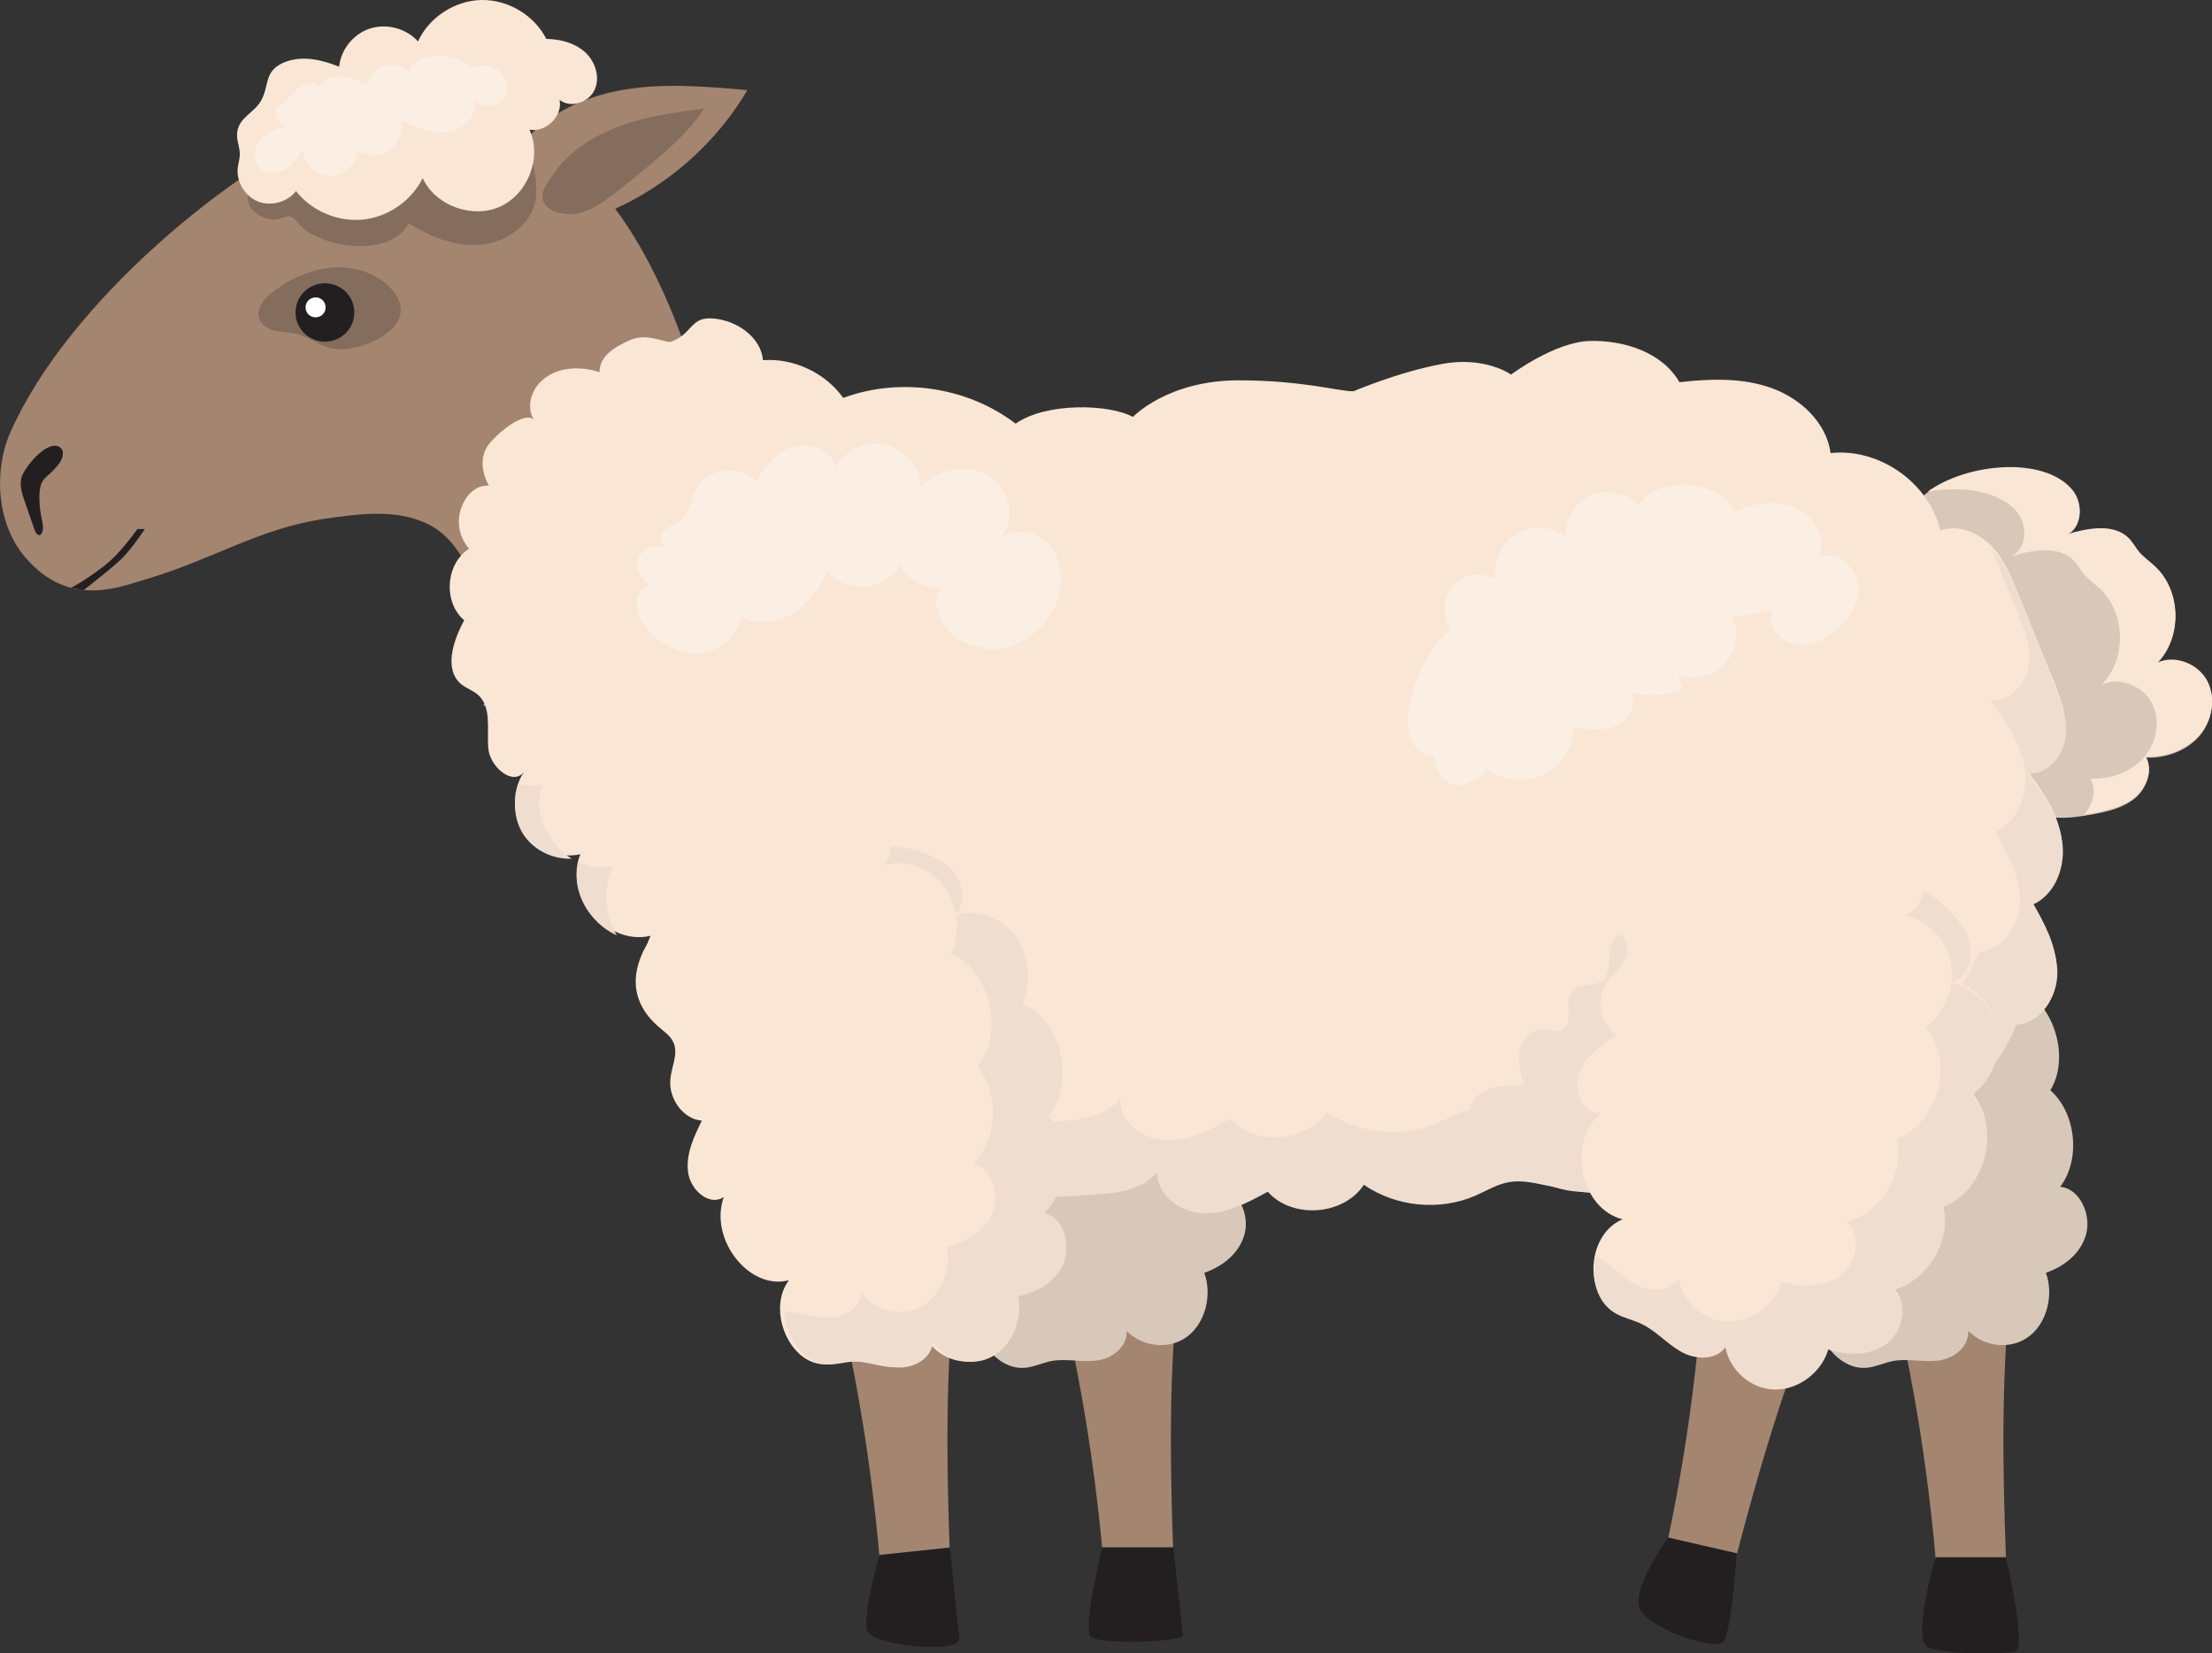 <svg width="95" height="71" viewBox="0 0 95 71" fill="none" xmlns="http://www.w3.org/2000/svg">
<rect x="0" y="0" width="95" height="71" fill="#333333" stroke="none"/>
<g clip-path="url(#clip0_1_3065)">
<path d="M88.979 21.057C89.46 21.624 89.44 22.629 88.779 22.977C89.68 22.708 90.802 22.5 91.444 23.176C91.604 23.345 91.724 23.564 91.874 23.753C92.065 23.982 92.325 24.161 92.546 24.36C93.678 25.414 93.718 27.393 92.636 28.497C93.397 28.139 94.399 28.537 94.79 29.283C95.18 30.029 95 31.004 94.439 31.631C93.878 32.257 93.006 32.566 92.155 32.536C92.475 33.103 92.185 33.869 91.684 34.286C91.173 34.704 90.502 34.853 89.851 34.973C88.849 35.162 87.697 35.271 86.936 34.615C86.535 34.267 86.304 33.759 85.914 33.421C85.132 32.745 83.91 32.824 83.079 32.208C82.588 31.849 82.297 31.282 82.067 30.726C81.075 28.328 80.554 24.389 81.967 22.002C83.069 20.122 87.497 19.326 88.979 21.057Z" fill="#D8C8BA"/>
<path d="M94.8 29.243C94.409 28.497 93.407 28.099 92.646 28.458C93.728 27.363 93.688 25.374 92.556 24.32C92.335 24.111 92.085 23.942 91.884 23.713C91.734 23.534 91.614 23.315 91.454 23.136C90.812 22.46 89.691 22.669 88.789 22.937C89.45 22.589 89.47 21.584 88.989 21.017C87.757 19.575 84.481 19.884 82.778 21.117C84.261 20.848 85.834 21.067 86.605 21.962C87.086 22.529 87.066 23.534 86.405 23.882C87.306 23.613 88.428 23.405 89.069 24.081C89.23 24.25 89.35 24.469 89.5 24.658C89.691 24.887 89.951 25.066 90.171 25.265C91.303 26.319 91.344 28.298 90.261 29.402C91.023 29.044 92.025 29.442 92.415 30.188C92.806 30.934 92.626 31.909 92.065 32.536C91.504 33.162 90.632 33.471 89.781 33.441C90.061 33.928 89.881 34.555 89.51 34.983C89.63 34.963 89.741 34.943 89.851 34.923C90.502 34.804 91.173 34.645 91.684 34.237C92.195 33.819 92.486 33.063 92.155 32.486C93.006 32.516 93.878 32.208 94.439 31.581C95 30.964 95.19 29.989 94.8 29.243Z" fill="#F9E6D5"/>
<path d="M45.261 54.399C46.453 59.104 47.205 63.918 47.515 68.762C48.517 68.752 49.509 68.852 50.48 69.07C50.29 64.316 50.1 59.541 50.651 54.827C50.831 53.275 51.011 51.474 49.889 50.39C48.917 49.455 47.194 49.535 46.183 50.43C45.171 51.325 44.86 52.857 45.261 54.15C45.131 53.673 44.99 53.185 44.86 52.708L45.261 54.399Z" fill="#A48570"/>
<path d="M81.015 54.399C82.207 59.104 82.959 63.918 83.269 68.762C84.271 68.752 85.263 68.852 86.234 69.07C86.044 64.316 85.854 59.541 86.405 54.827C86.585 53.275 86.765 51.474 85.643 50.39C84.671 49.455 82.948 49.535 81.937 50.43C80.925 51.325 80.614 52.857 81.015 54.15C80.885 53.673 80.745 53.185 80.614 52.708L81.015 54.399Z" fill="#A48570"/>
<path d="M34.902 45.367C35.193 45.556 35.524 45.695 35.704 46.014C35.954 46.461 35.754 47.028 35.774 47.545C35.804 48.411 36.586 49.187 37.367 49.127C37.126 49.863 36.886 50.659 37.106 51.415C37.327 52.171 38.228 52.728 38.779 52.24C38.399 54.12 40.442 56.07 42.065 55.373C41.294 56.776 42.626 58.954 44.109 58.726C44.459 58.676 44.8 58.517 45.151 58.447C45.782 58.328 46.443 58.507 47.084 58.427C47.725 58.358 48.417 57.87 48.387 57.154C49.088 57.86 50.23 57.97 50.991 57.393C51.753 56.826 52.073 55.632 51.722 54.657C52.494 54.389 53.235 53.832 53.456 52.976C53.676 52.121 53.145 51.017 52.334 50.967C53.225 49.803 53.025 47.804 51.913 46.819C52.885 45.218 51.863 42.612 50.11 42.224C50.39 41.229 50.08 40.056 49.368 39.349C48.657 38.643 47.565 38.434 46.704 38.852C47.064 38.355 46.874 37.559 46.443 37.111C46.012 36.664 45.411 36.495 44.83 36.375C43.548 36.127 41.815 36.465 41.725 37.877C41.414 37.161 40.633 36.813 39.921 36.853C39.21 36.883 38.559 37.231 37.928 37.559C36.085 38.553 31.476 43.089 34.902 45.367Z" fill="#D8C8BA"/>
<path d="M71.047 45.367C71.338 45.556 71.668 45.695 71.849 46.014C72.099 46.461 71.899 47.028 71.919 47.545C71.949 48.411 72.73 49.187 73.512 49.127C73.271 49.863 73.031 50.659 73.251 51.415C73.472 52.171 74.373 52.728 74.924 52.24C74.543 54.12 76.587 56.07 78.21 55.373C77.439 56.776 78.771 58.954 80.254 58.726C80.604 58.676 80.945 58.517 81.296 58.447C81.927 58.328 82.588 58.507 83.229 58.427C83.87 58.358 84.561 57.87 84.531 57.154C85.233 57.86 86.375 57.97 87.136 57.393C87.897 56.826 88.218 55.632 87.867 54.657C88.639 54.389 89.38 53.832 89.6 52.976C89.821 52.121 89.29 51.017 88.478 50.967C89.37 49.803 89.17 47.804 88.058 46.819C89.029 45.218 88.007 42.612 86.254 42.224C86.535 41.229 86.224 40.056 85.513 39.349C84.802 38.643 83.71 38.434 82.848 38.852C83.209 38.355 83.019 37.559 82.588 37.111C82.157 36.664 81.556 36.495 80.975 36.375C79.693 36.127 77.96 36.465 77.869 37.877C77.559 37.161 76.777 36.813 76.066 36.853C75.355 36.883 74.704 37.231 74.073 37.559C72.239 38.553 67.631 43.089 71.047 45.367Z" fill="#D8C8BA"/>
<path d="M35.664 54.399C36.856 59.104 37.607 63.918 37.918 68.762C38.92 68.752 39.911 68.852 40.883 69.07C40.693 64.316 40.502 59.541 41.053 54.827C41.234 53.275 41.414 51.474 40.292 50.39C39.32 49.455 37.597 49.535 36.585 50.43C35.574 51.325 35.263 52.857 35.664 54.15C35.533 53.673 35.393 53.185 35.263 52.708L35.664 54.399Z" fill="#A48570"/>
<path d="M73.241 53.533C73.011 58.377 72.34 63.212 71.228 67.936C72.189 68.205 73.111 68.593 73.982 69.08C75.174 64.475 76.377 59.85 78.29 55.483C78.911 54.051 79.612 52.38 78.841 51.017C78.18 49.843 76.517 49.425 75.285 49.992C74.052 50.559 73.311 51.942 73.321 53.285C73.331 52.787 73.351 52.28 73.361 51.783L73.241 53.533Z" fill="#A48570"/>
<path d="M13.925 22.281C11.11 22.698 9.206 24.002 6.261 24.877C5.61 25.066 4.648 25.444 3.586 25.334C2.755 25.255 1.873 24.877 1.042 23.882C-0.13 22.47 -0.291 20.232 0.451 18.551C2.915 12.98 10.028 7.132 14.636 5.242C18.473 3.67 21.589 4.317 25.285 7.689C27.76 9.947 29.944 15.368 30.354 18.68C30.485 19.695 30.535 20.759 30.194 21.724C29.813 22.808 28.972 23.673 28.04 24.36C26.097 25.802 22.671 27.115 20.727 25.125C19.876 24.25 19.635 23.146 18.423 22.529C17.041 21.823 15.387 22.072 13.925 22.281Z" fill="#A48570"/>
<path d="M20.146 23.564C19.134 24.21 19.024 25.861 19.936 26.637C19.455 27.523 19.044 28.776 19.835 29.403C20.046 29.562 20.306 29.651 20.507 29.82C21.128 30.338 20.907 31.302 20.968 32.108C21.018 32.914 22.019 33.779 22.51 33.143C21.989 33.898 21.979 34.973 22.5 35.729C23.021 36.485 24.023 36.883 24.925 36.684C24.193 38.434 26.077 40.633 27.94 40.185C27.379 41.368 27.66 42.89 28.601 43.815C29.543 44.74 31.076 44.989 32.268 44.422C31.797 45.397 31.977 46.64 32.688 47.456C33.41 48.272 34.632 48.6 35.664 48.262C35.574 49.306 36.365 50.35 37.397 50.569C38.138 50.728 38.92 50.5 39.651 50.649C40.222 50.768 40.723 51.096 41.284 51.236C41.845 51.375 42.566 51.236 42.787 50.709C43.277 51.325 44.209 51.335 45.001 51.285C45.632 51.246 46.273 51.206 46.904 51.166C47.926 51.106 49.068 50.967 49.689 50.161C49.609 51.146 50.641 51.932 51.632 51.962C52.624 52.002 53.546 51.514 54.417 51.037C55.469 52.22 57.673 52.061 58.545 50.738C59.917 51.683 61.781 51.872 63.313 51.216C63.814 50.997 64.285 50.699 64.816 50.619C65.307 50.539 65.808 50.649 66.299 50.748C67.411 50.987 68.563 51.226 69.695 51.067C70.827 50.907 71.959 50.281 72.4 49.236C74.634 50.49 77.659 50.181 79.592 48.51C82.578 48.58 85.503 46.64 86.565 43.865C87.617 43.806 88.338 42.672 88.328 41.627C88.318 40.583 87.787 39.618 87.266 38.713C88.268 38.265 88.709 37.022 88.528 35.947C88.358 34.873 87.707 33.938 87.046 33.063C87.867 33.172 88.579 32.377 88.689 31.561C88.799 30.745 88.488 29.94 88.178 29.184C87.677 27.96 87.176 26.737 86.685 25.513C86.385 24.777 86.074 24.011 85.513 23.434C84.952 22.858 84.091 22.509 83.329 22.778C82.858 20.739 80.714 19.227 78.621 19.456C78.44 18.143 77.328 17.108 76.076 16.661C74.824 16.213 73.451 16.263 72.129 16.412C71.388 15.129 69.755 14.602 68.272 14.642C66.779 14.681 64.896 16.084 64.896 16.084C64.896 16.084 63.784 15.288 61.951 15.626C60.057 15.974 58.134 16.8 58.134 16.8C57.583 16.83 55.99 16.332 53.195 16.332C50.14 16.332 48.657 17.904 48.657 17.904C47.635 17.347 44.94 17.267 43.618 18.193C41.554 16.611 38.649 16.183 36.215 17.088C35.453 16.014 34.091 15.368 32.769 15.467C32.678 14.473 31.647 13.766 30.645 13.677C29.643 13.587 29.773 14.303 28.842 14.671C28.611 14.761 27.81 14.264 27.038 14.612C26.297 14.95 25.746 15.328 25.746 15.984C25.746 15.984 24.213 15.408 23.201 16.412C22.771 16.84 22.61 17.566 22.951 18.063C22.671 17.655 21.699 18.282 21.078 18.978C20.336 19.794 20.998 20.858 20.998 20.858C20.026 20.749 19.154 22.41 20.146 23.564Z" fill="#F9E6D5"/>
<path d="M20.907 30.149C20.867 30.208 20.817 30.248 20.767 30.278C20.777 30.298 20.787 30.318 20.797 30.328C20.827 30.278 20.867 30.208 20.907 30.149Z" fill="#EFDDD0"/>
<path d="M23.322 33.69C22.991 33.759 22.64 33.759 22.3 33.68C22.009 34.386 22.07 35.231 22.5 35.868C22.951 36.525 23.762 36.912 24.554 36.873C23.502 36.226 22.831 34.853 23.322 33.69Z" fill="#EFDDD0"/>
<path d="M88.709 31.69C88.819 30.875 88.508 30.069 88.198 29.313C87.697 28.09 87.196 26.866 86.705 25.643C86.405 24.907 86.094 24.141 85.533 23.564C85.894 24.439 86.244 25.314 86.605 26.19C86.915 26.956 87.236 27.761 87.116 28.567C87.006 29.383 86.294 30.178 85.473 30.069C86.134 30.944 86.775 31.879 86.956 32.954C87.126 34.028 86.695 35.281 85.693 35.719C86.214 36.624 86.745 37.589 86.755 38.633C86.765 39.678 86.044 40.812 84.992 40.871C83.93 43.636 80.995 45.586 78.02 45.516C76.086 47.187 73.061 47.496 70.827 46.242C70.376 47.287 69.244 47.913 68.122 48.073C66.99 48.232 65.848 47.993 64.726 47.754C64.235 47.645 63.734 47.545 63.243 47.625C62.712 47.715 62.231 48.013 61.74 48.222C60.208 48.878 58.344 48.699 56.972 47.744C56.1 49.067 53.907 49.227 52.845 48.043C51.973 48.52 51.051 49.008 50.06 48.968C49.068 48.928 48.036 48.152 48.116 47.167C47.495 47.973 46.353 48.102 45.331 48.172C44.7 48.212 44.059 48.252 43.428 48.291C42.636 48.341 41.705 48.341 41.214 47.715C40.993 48.252 40.272 48.381 39.711 48.242C39.15 48.102 38.639 47.774 38.078 47.655C37.337 47.506 36.555 47.734 35.824 47.575C34.792 47.356 34.001 46.312 34.091 45.268C33.44 45.477 32.729 45.427 32.097 45.158C31.917 46.004 32.148 46.939 32.718 47.595C33.44 48.411 34.662 48.739 35.694 48.401C35.604 49.445 36.395 50.49 37.427 50.709C38.168 50.868 38.95 50.639 39.681 50.788C40.252 50.907 40.753 51.236 41.314 51.375C41.875 51.514 42.596 51.375 42.817 50.848C43.307 51.465 44.239 51.474 45.031 51.425C45.662 51.385 46.303 51.345 46.934 51.305C47.956 51.246 49.098 51.106 49.719 50.301C49.639 51.285 50.671 52.071 51.662 52.101C52.654 52.141 53.576 51.654 54.447 51.176C55.499 52.36 57.703 52.201 58.575 50.878C59.947 51.823 61.811 52.012 63.343 51.355C63.844 51.136 64.315 50.838 64.846 50.758C65.337 50.679 65.838 50.788 66.329 50.888C67.441 51.126 68.593 51.365 69.725 51.206C70.857 51.047 71.989 50.42 72.43 49.376C74.664 50.629 77.689 50.321 79.623 48.65C82.608 48.719 85.533 46.78 86.595 44.004C87.647 43.945 88.368 42.811 88.358 41.766C88.348 40.722 87.817 39.757 87.296 38.852C88.298 38.404 88.739 37.161 88.558 36.087C88.388 35.013 87.737 34.078 87.076 33.202C87.877 33.302 88.599 32.506 88.709 31.69Z" fill="#EFDDD0"/>
<path d="M26.327 37.191C25.816 37.31 25.305 37.241 24.855 37.022C24.484 38.255 25.325 39.648 26.487 40.165C25.977 39.28 25.886 38.136 26.327 37.191Z" fill="#EFDDD0"/>
<path d="M31.076 44.462C30.354 43.646 30.184 42.403 30.655 41.428C29.723 41.876 28.571 41.806 27.669 41.319C27.579 42.274 27.91 43.278 28.601 43.955C29.343 44.681 30.444 44.989 31.466 44.81C31.326 44.711 31.196 44.591 31.076 44.462Z" fill="#EFDDD0"/>
<path d="M28.241 44.054C28.491 44.283 28.811 44.472 28.942 44.81C29.122 45.288 28.842 45.815 28.791 46.332C28.701 47.197 29.363 48.073 30.144 48.122C29.803 48.809 29.443 49.565 29.553 50.35C29.663 51.126 30.474 51.813 31.086 51.405C30.434 53.205 32.178 55.433 33.881 54.976C32.919 56.259 33.911 58.596 35.423 58.586C35.784 58.586 36.135 58.477 36.495 58.457C37.136 58.427 37.768 58.696 38.419 58.716C39.06 58.736 39.821 58.358 39.891 57.642C40.482 58.437 41.594 58.706 42.436 58.248C43.277 57.791 43.768 56.657 43.558 55.652C44.359 55.493 45.171 55.045 45.511 54.24C45.852 53.424 45.491 52.25 44.69 52.091C45.742 51.067 45.832 49.057 44.87 47.923C46.062 46.471 45.421 43.746 43.748 43.119C44.169 42.174 44.029 40.971 43.428 40.175C42.817 39.369 41.775 39.011 40.863 39.3C41.294 38.862 41.224 38.046 40.853 37.539C40.492 37.032 39.921 36.773 39.36 36.584C38.128 36.157 36.355 36.246 36.065 37.629C35.864 36.883 35.133 36.425 34.432 36.355C33.73 36.286 33.029 36.534 32.358 36.773C30.404 37.479 25.185 41.319 28.241 44.054Z" fill="#F9E6D5"/>
<path d="M37.968 37.161C38.88 36.873 39.922 37.231 40.532 38.036C40.803 38.394 40.973 38.822 41.053 39.28C41.454 38.832 41.384 38.036 41.023 37.539C40.663 37.032 40.092 36.773 39.531 36.584C39.14 36.445 38.699 36.365 38.269 36.355C38.258 36.654 38.168 36.952 37.968 37.161Z" fill="#EFDDD0"/>
<path d="M44.85 52.091C45.902 51.067 45.992 49.057 45.031 47.923C46.223 46.471 45.582 43.746 43.909 43.119C44.329 42.174 44.189 40.971 43.588 40.175C42.987 39.379 41.955 39.021 41.053 39.3C41.144 39.867 41.084 40.473 40.853 40.991C42.526 41.617 43.157 44.343 41.975 45.795C42.937 46.929 42.847 48.938 41.795 49.963C42.596 50.122 42.957 51.295 42.616 52.111C42.276 52.927 41.454 53.374 40.663 53.523C40.873 54.538 40.382 55.672 39.541 56.12C38.699 56.577 37.587 56.309 36.996 55.513C36.926 56.219 36.165 56.607 35.524 56.587C34.903 56.567 34.301 56.319 33.68 56.328C33.74 57.453 34.542 58.606 35.594 58.596C35.954 58.596 36.305 58.487 36.666 58.467C37.307 58.437 37.938 58.706 38.589 58.726C39.23 58.745 39.992 58.368 40.062 57.651C40.653 58.447 41.765 58.716 42.606 58.258C43.448 57.801 43.939 56.667 43.728 55.662C44.53 55.503 45.341 55.055 45.682 54.25C46.012 53.424 45.652 52.25 44.85 52.091Z" fill="#EFDDD0"/>
<path d="M26.538 3.899C28.361 3.541 30.244 3.71 32.097 3.869C30.575 6.455 28.1 8.465 25.255 9.429C24.564 9.658 23.813 9.837 23.121 9.628C21.198 9.061 21.599 7.102 22.61 5.968C23.602 4.854 25.075 4.187 26.538 3.899Z" fill="#A48570"/>
<path d="M26.207 5.58C27.479 5.033 28.872 4.844 30.244 4.655C29.683 5.52 28.912 6.237 28.12 6.903C27.549 7.39 26.958 7.868 26.367 8.325C25.886 8.693 25.375 9.061 24.774 9.171C24.334 9.25 23.652 9.151 23.382 8.743C23.121 8.355 23.492 7.868 23.723 7.54C24.314 6.644 25.235 5.998 26.207 5.58Z" fill="#846D5C"/>
<path d="M15.468 10.563C16.279 10.563 17.221 10.315 17.541 9.579C18.463 10.155 19.525 10.603 20.607 10.514C21.689 10.434 22.781 9.698 22.991 8.634C23.061 8.295 23.031 7.937 22.991 7.589C22.931 7.132 22.821 6.674 22.61 6.256C22.26 5.56 21.629 5.023 20.918 4.695C20.206 4.367 19.415 4.227 18.633 4.187C16.54 4.088 14.426 4.745 12.743 5.978C12.021 6.505 10.95 7.331 10.679 8.226C10.559 8.654 10.719 8.982 11.09 9.221C11.3 9.36 11.551 9.429 11.801 9.429C12.021 9.429 12.322 9.25 12.492 9.3C12.653 9.35 12.933 9.758 13.104 9.877C13.314 10.026 13.554 10.146 13.795 10.245C14.316 10.464 14.897 10.563 15.468 10.563Z" fill="#846D5C"/>
<path d="M10.198 6.018C10.228 6.197 10.288 6.376 10.299 6.565C10.309 6.784 10.238 6.993 10.208 7.211C10.148 7.808 10.519 8.425 11.08 8.654C11.641 8.872 12.342 8.683 12.713 8.206C13.384 9.061 14.506 9.539 15.588 9.429C16.67 9.32 17.672 8.624 18.152 7.649C18.703 8.833 20.276 9.41 21.479 8.872C22.681 8.325 23.282 6.764 22.741 5.57C23.452 5.699 24.173 4.983 24.033 4.287C24.504 4.665 25.285 4.406 25.536 3.859C25.786 3.322 25.566 2.636 25.125 2.238C24.684 1.84 24.063 1.681 23.462 1.671C22.951 0.656 21.819 -0.02 20.677 -6.09415e-05C19.535 0.02 18.423 0.746 17.952 1.78C17.451 1.223 16.62 0.995 15.899 1.223C15.177 1.452 14.636 2.129 14.566 2.865C13.835 2.566 13.003 2.377 12.262 2.656C11.32 3.014 11.581 3.65 11.22 4.307C10.88 4.934 10.048 5.083 10.198 6.018Z" fill="#F9E6D5"/>
<path d="M11.651 12.592C11.32 12.861 10.99 13.269 11.13 13.677C11.23 13.975 11.551 14.154 11.861 14.214C12.172 14.274 12.492 14.274 12.803 14.353C13.244 14.472 13.624 14.771 14.055 14.91C14.716 15.119 15.438 14.93 16.059 14.642C16.61 14.383 17.171 13.965 17.211 13.368C17.241 12.871 16.89 12.423 16.489 12.115C15.007 10.991 13.013 11.488 11.651 12.592Z" fill="#846D5C"/>
<path d="M15.217 13.418C15.217 14.114 14.656 14.671 13.955 14.671C13.254 14.671 12.693 14.114 12.693 13.418C12.693 12.722 13.254 12.165 13.955 12.165C14.656 12.165 15.217 12.722 15.217 13.418Z" fill="#231F20"/>
<path d="M13.985 13.199C13.985 13.438 13.795 13.627 13.554 13.627C13.314 13.627 13.123 13.438 13.123 13.199C13.123 12.961 13.314 12.772 13.554 12.772C13.785 12.762 13.985 12.961 13.985 13.199Z" fill="white"/>
<path d="M0.902 20.58C0.852 20.908 0.962 21.246 1.072 21.564C1.212 21.972 1.352 22.37 1.493 22.778C1.533 22.878 1.613 23.007 1.713 22.977C1.753 22.957 1.783 22.917 1.803 22.878C1.893 22.678 1.823 22.45 1.783 22.231C1.713 21.903 1.683 21.574 1.693 21.236C1.703 21.027 1.733 20.808 1.843 20.639C1.933 20.51 2.064 20.411 2.184 20.301C2.324 20.172 2.444 20.033 2.555 19.884C2.695 19.685 2.785 19.376 2.595 19.227C2.074 18.789 0.972 20.132 0.902 20.58Z" fill="#231F20"/>
<path d="M3.025 25.235C3.116 25.255 4.258 24.529 4.779 24.041C5.309 23.554 5.901 22.718 5.901 22.718H6.221C6.221 22.718 5.69 23.524 5.239 23.982C4.779 24.429 3.586 25.344 3.586 25.344L3.025 25.235Z" fill="#231F20"/>
<path d="M37.768 66.772C37.768 66.772 37.056 69.279 37.227 69.995C37.387 70.701 41.274 71.03 41.204 70.373C41.124 69.717 40.793 66.454 40.793 66.454L37.768 66.772Z" fill="#231F20"/>
<path d="M47.335 66.444C47.335 66.444 46.503 69.826 46.834 70.254C47.164 70.692 50.811 70.473 50.801 70.254C50.791 70.035 50.39 66.444 50.39 66.444H47.335Z" fill="#231F20"/>
<path d="M71.648 66.027C71.648 66.027 70.045 68.215 70.426 69.08C70.807 69.946 73.612 70.881 73.992 70.522C74.373 70.164 74.594 66.703 74.594 66.703L71.648 66.027Z" fill="#231F20"/>
<path d="M83.129 66.872C83.129 66.872 82.057 70.483 82.828 70.751C83.66 71.04 85.613 71.07 86.545 70.92C87.066 70.831 86.154 66.872 86.154 66.872H83.129Z" fill="#231F20"/>
<path d="M63.143 47.535C63.404 46.68 64.556 46.561 65.457 46.6C65.317 46.133 65.177 45.646 65.257 45.168C65.337 44.691 65.728 44.223 66.219 44.213C66.519 44.203 66.85 44.372 67.11 44.223C67.641 43.925 67.11 42.98 67.531 42.532C67.841 42.194 68.453 42.403 68.813 42.114C69.244 41.786 69.013 41.1 69.194 40.593C69.424 39.966 70.426 39.817 70.837 40.344C71.047 40.105 71.268 39.857 71.568 39.727C71.869 39.608 72.259 39.658 72.43 39.926C72.57 40.145 72.54 40.453 72.72 40.633C72.85 40.772 73.061 40.792 73.241 40.841C74.463 41.15 75.024 42.861 74.233 43.835C74.934 44.273 75.325 45.138 75.195 45.944C75.054 46.75 74.393 47.446 73.592 47.625C74.253 48.093 74.123 49.167 73.542 49.734C72.971 50.301 72.129 50.48 71.338 50.639C70.837 50.738 70.336 50.838 69.835 50.937C69.004 51.106 68.142 51.266 67.311 51.116C66.629 50.997 66.008 50.669 65.417 50.331C64.505 49.833 62.732 48.839 63.143 47.535Z" fill="#EFDDD0"/>
<path d="M69.585 39.896C69.715 40.225 69.925 40.553 69.885 40.911C69.825 41.428 69.314 41.746 69.013 42.174C68.513 42.89 68.723 43.985 69.434 44.432C68.783 44.87 68.082 45.357 67.811 46.093C67.541 46.829 67.992 47.844 68.753 47.804C67.28 49.057 67.861 51.902 69.685 52.36C68.162 52.996 67.982 55.563 69.414 56.319C69.755 56.498 70.135 56.577 70.486 56.746C71.107 57.045 71.578 57.602 72.179 57.94C72.78 58.278 73.672 58.328 74.082 57.741C74.263 58.746 75.184 59.541 76.196 59.561C77.208 59.581 78.21 58.835 78.501 57.84C79.332 58.109 80.314 58.129 81.025 57.582C81.736 57.045 81.957 55.821 81.275 55.284C82.758 54.916 83.8 53.185 83.439 51.713C85.252 51.037 85.954 48.321 84.671 46.919C85.513 46.302 85.964 45.178 85.773 44.164C85.583 43.149 84.762 42.304 83.77 42.095C84.381 41.926 84.712 41.17 84.601 40.543C84.501 39.916 84.08 39.399 83.65 38.941C82.698 37.937 80.975 37.121 80.033 38.196C80.204 37.43 79.733 36.664 79.102 36.246C78.47 35.828 77.689 35.689 76.938 35.57C74.764 35.202 68.002 35.938 69.585 39.896Z" fill="#F9E6D5"/>
<path d="M81.786 39.29C82.788 39.498 83.6 40.344 83.79 41.358C83.84 41.637 83.84 41.916 83.81 42.204C84.411 42.025 84.722 41.279 84.621 40.652C84.521 40.026 84.1 39.508 83.67 39.051C83.379 38.742 83.009 38.454 82.618 38.235C82.538 38.713 82.237 39.16 81.786 39.29Z" fill="#EFDDD0"/>
<path d="M85.793 44.273C85.603 43.268 84.792 42.423 83.81 42.214C83.7 42.96 83.299 43.676 82.688 44.114C83.97 45.516 83.269 48.232 81.456 48.908C81.816 50.39 80.775 52.111 79.292 52.479C79.973 53.026 79.753 54.24 79.041 54.777C78.33 55.314 77.348 55.294 76.517 55.035C76.226 56.03 75.225 56.776 74.213 56.756C73.201 56.736 72.279 55.941 72.099 54.936C71.688 55.523 70.797 55.473 70.196 55.135C69.605 54.797 69.144 54.25 68.533 53.951C68.302 54.896 68.583 55.98 69.434 56.428C69.775 56.607 70.156 56.687 70.506 56.856C71.127 57.154 71.598 57.711 72.199 58.049C72.8 58.387 73.692 58.437 74.103 57.85C74.283 58.855 75.205 59.651 76.216 59.671C77.228 59.691 78.23 58.944 78.52 57.95C79.352 58.218 80.334 58.238 81.045 57.691C81.756 57.154 81.977 55.931 81.296 55.394C82.778 55.025 83.82 53.295 83.459 51.823C85.273 51.146 85.974 48.431 84.692 47.028C85.533 46.411 85.984 45.288 85.793 44.273Z" fill="#EFDDD0"/>
<path opacity="0.35" d="M30.254 20.56C30.895 20.053 31.917 20.102 32.498 20.669C32.839 20.003 33.37 19.376 34.091 19.177C34.812 18.968 35.724 19.337 35.904 20.063C36.295 19.327 37.207 18.899 38.028 19.088C38.849 19.267 39.501 20.033 39.531 20.868C40.312 20.152 41.554 19.884 42.466 20.431C43.378 20.968 43.688 22.38 42.947 23.136C43.498 22.659 44.41 22.768 44.94 23.265C45.471 23.763 45.642 24.559 45.532 25.275C45.311 26.697 43.989 27.871 42.546 27.93C42.426 27.93 42.276 27.911 42.246 27.801C42.215 27.692 42.456 27.652 42.416 27.761C41.354 27.871 40.292 26.995 40.212 25.941C40.182 25.484 40.573 24.897 40.963 25.136C40.122 25.454 39.06 25.056 38.639 24.26C38.108 25.374 36.285 25.523 35.564 24.529C35.203 25.235 34.732 25.911 34.061 26.329C33.39 26.747 32.478 26.866 31.797 26.458C31.727 27.324 30.895 28 30.024 28.06C29.152 28.119 28.311 27.642 27.77 26.966C27.479 26.598 27.259 26.13 27.369 25.683C27.479 25.235 28.04 24.887 28.441 25.136C27.88 25.265 27.269 24.708 27.369 24.141C27.469 23.574 28.23 23.246 28.711 23.554C27.7 22.878 29.152 22.52 29.363 22.241C29.763 21.744 29.673 21.027 30.254 20.56Z" fill="white"/>
<path opacity="0.35" d="M62.362 25.185C62.812 24.668 63.644 24.529 64.235 24.877C64.105 24.141 64.465 23.335 65.106 22.937C65.748 22.539 66.639 22.589 67.24 23.037C67.19 22.311 67.641 21.564 68.322 21.276C68.993 20.978 69.845 21.147 70.356 21.684C71.368 20.391 73.712 20.56 74.533 21.972C75.335 21.614 76.276 21.445 77.088 21.793C77.899 22.131 78.46 23.116 78.12 23.912C78.871 23.633 79.723 24.32 79.803 25.116C79.883 25.901 79.392 26.657 78.761 27.145C78.26 27.533 77.599 27.791 76.988 27.642C76.367 27.493 75.876 26.806 76.096 26.22C75.535 26.319 74.974 26.419 74.413 26.508C74.704 27.165 74.563 27.99 74.062 28.517C73.562 29.044 72.75 29.233 72.069 28.985C72.139 29.184 72.199 29.383 72.269 29.572C71.578 29.87 70.797 29.93 70.065 29.751C70.326 30.278 69.915 30.944 69.364 31.173C68.813 31.402 68.192 31.322 67.601 31.243C67.581 32.098 67.03 32.924 66.249 33.282C65.467 33.64 64.475 33.52 63.804 32.983C64.075 33.202 62.832 33.739 62.652 33.729C62.021 33.67 61.63 33.093 61.61 32.506C59.256 32.198 61.089 27.682 62.301 27.065C61.961 26.478 61.901 25.722 62.362 25.185Z" fill="white"/>
<path opacity="0.35" d="M12.392 5.411C11.931 5.5 11.46 5.67 11.17 6.028C10.879 6.396 10.859 6.992 11.23 7.281C11.531 7.51 11.971 7.45 12.282 7.251C12.592 7.052 12.813 6.734 13.023 6.416C13.033 7.002 13.564 7.53 14.155 7.549C14.746 7.569 15.307 7.072 15.357 6.495C15.768 6.744 16.329 6.724 16.73 6.445C17.121 6.167 17.331 5.65 17.241 5.182C17.882 5.481 18.563 5.779 19.254 5.67C19.946 5.57 20.597 4.864 20.366 4.207C20.577 4.595 21.178 4.675 21.509 4.376C21.839 4.078 21.849 3.521 21.569 3.183C21.288 2.845 20.777 2.725 20.356 2.865C20.286 2.884 20.206 2.934 20.216 3.014C20.226 3.083 20.376 3.034 20.316 2.984C19.725 2.427 18.804 2.248 18.042 2.546C17.742 2.666 17.441 3.083 17.712 3.272C17.491 2.914 17.03 2.715 16.61 2.795C16.189 2.875 15.838 3.233 15.768 3.65C15.438 3.481 15.097 3.312 14.716 3.282C14.346 3.252 13.935 3.392 13.755 3.72C13.164 3.282 12.653 3.959 12.292 4.317C12.082 4.526 11.791 4.536 11.841 4.933C11.881 5.142 12.142 5.461 12.392 5.411Z" fill="white"/>
</g>
<defs>
<clipPath id="clip0_1_3065">
<rect width="95" height="71" fill="white"/>
</clipPath>
</defs>
</svg>
